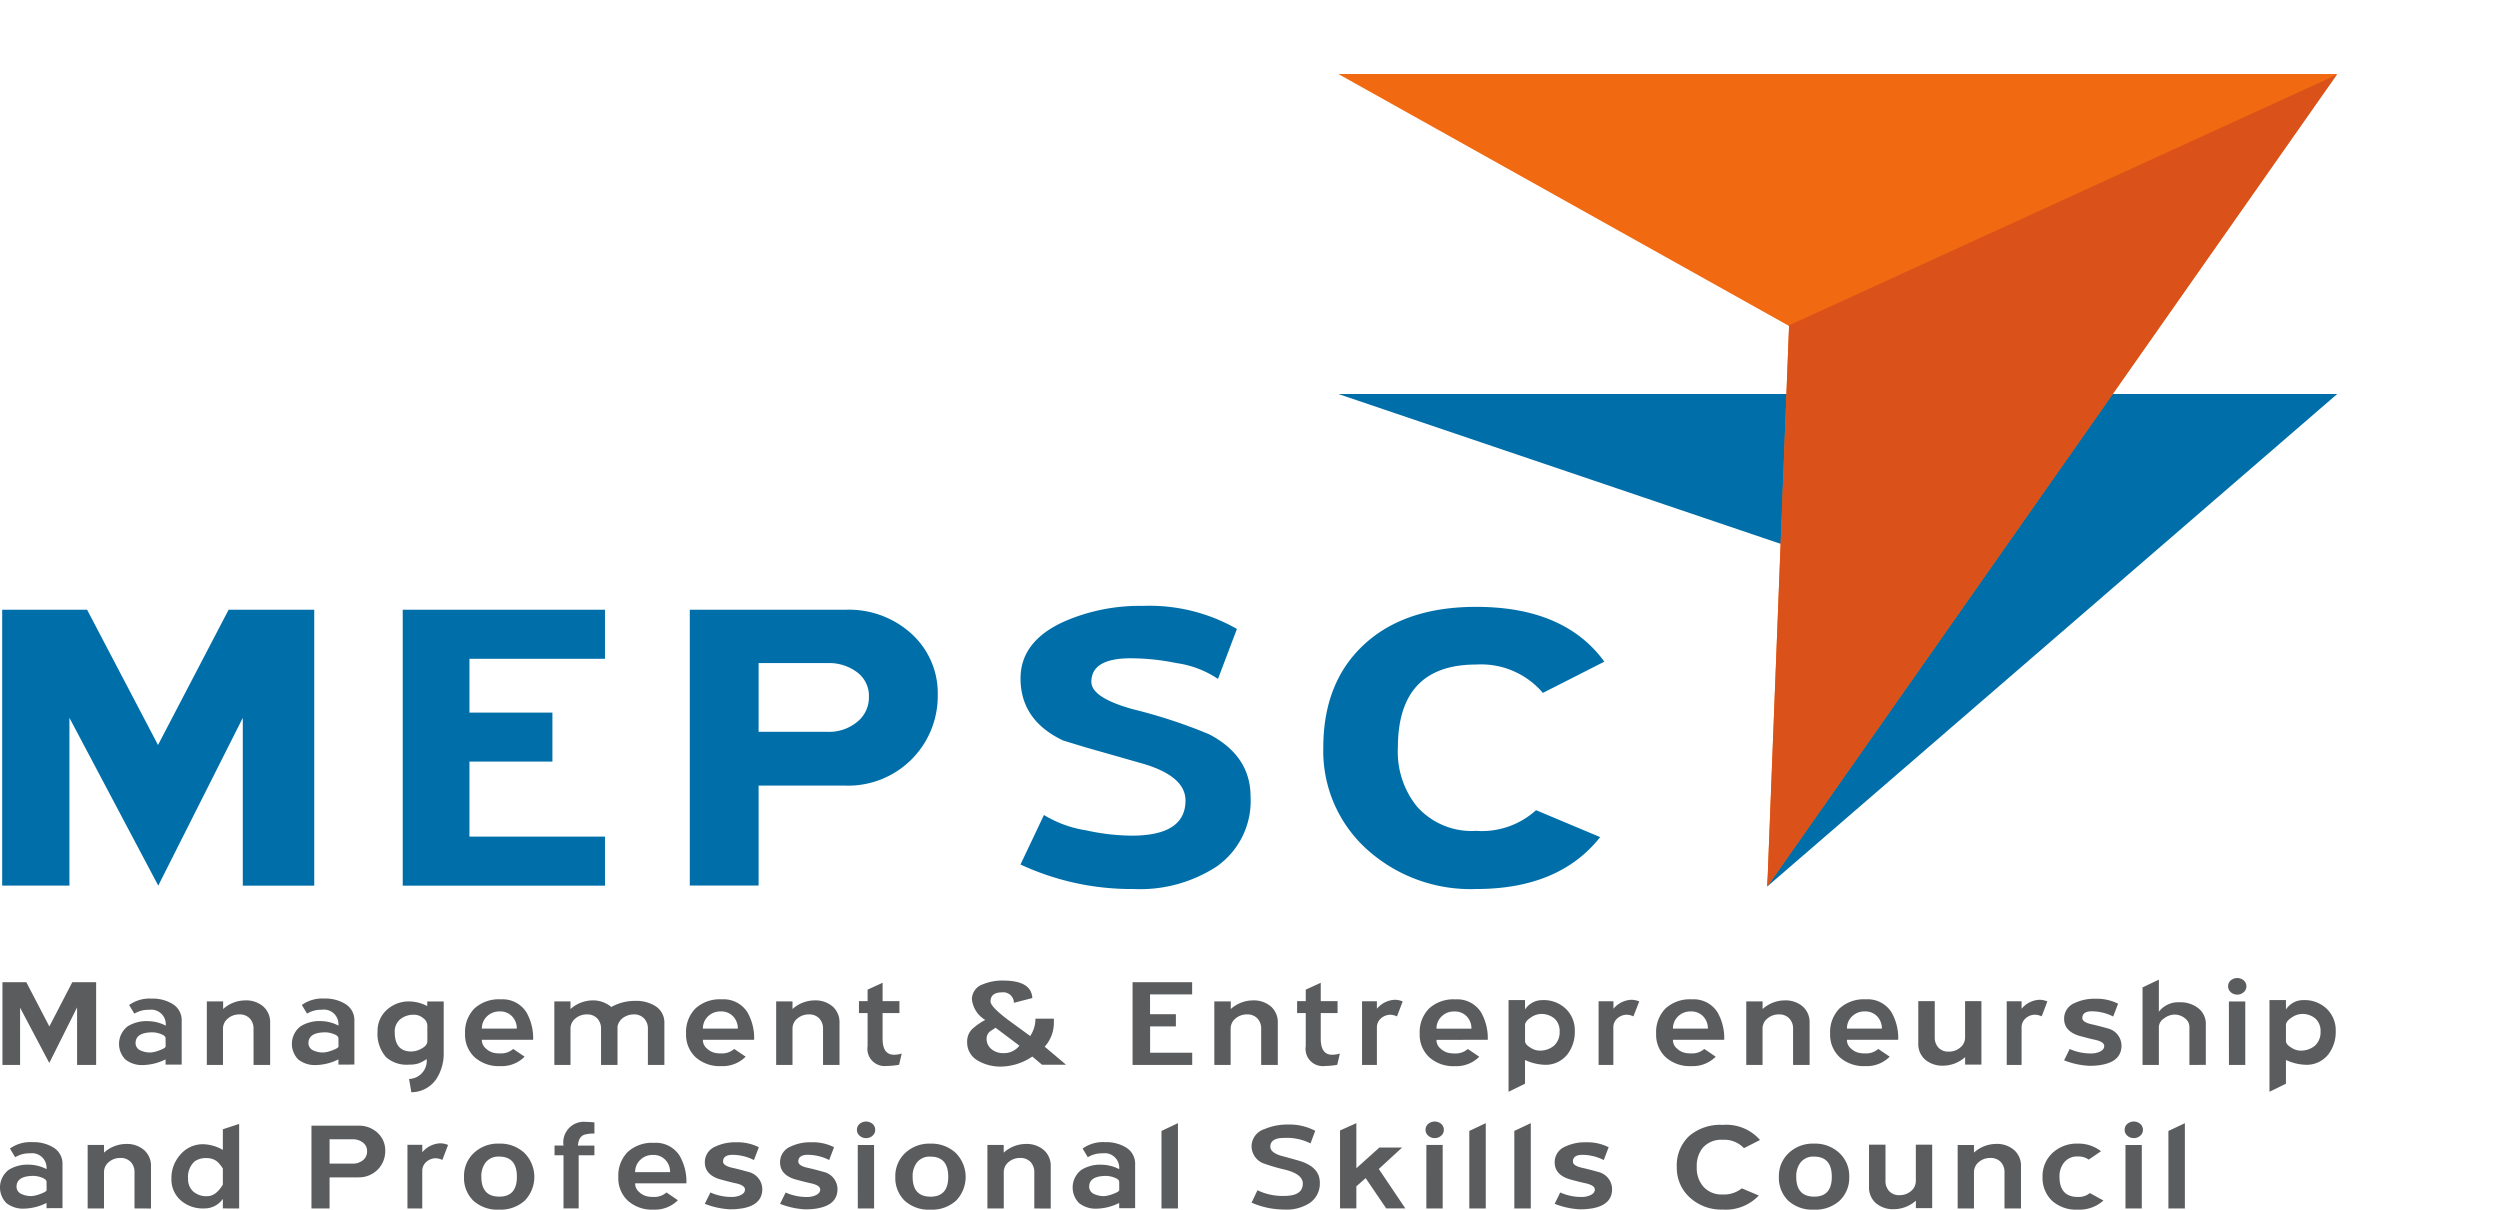 <svg id="Group_162370" data-name="Group 162370" xmlns="http://www.w3.org/2000/svg" xmlns:xlink="http://www.w3.org/1999/xlink" width="227.7" height="110.174" viewBox="0 0 227.7 110.174">
  <defs>
    <clipPath id="clip-path">
      <rect id="Rectangle_147733" data-name="Rectangle 147733" width="227.7" height="110.174" fill="none"/>
    </clipPath>
    <clipPath id="clip-path-2">
      <path id="Path_83164" data-name="Path 83164" d="M52.121,3.15,93.176,26.1,91.193,77.143,143.1,3.15Z" transform="translate(-52.121 -3.15)" fill="none"/>
    </clipPath>
  </defs>
  <g id="Group_162365" data-name="Group 162365" transform="translate(0 0)">
    <g id="Group_162364" data-name="Group 162364" clip-path="url(#clip-path)">
      <path id="Path_83159" data-name="Path 83159" d="M144.981,62.617a6.45,6.45,0,0,1-1.1.081,7.22,7.22,0,0,1-2.283-.5l.508-1.033a4.732,4.732,0,0,0,1.955.409,1.9,1.9,0,0,0,.76-.15c.29-.128.435-.3.435-.531,0-.246-.269-.43-.8-.558q-.417-.08-1.518-.381-1.337-.42-1.338-1.536a1.528,1.528,0,0,1,.952-1.429,4.147,4.147,0,0,1,1.9-.394,4.306,4.306,0,0,1,2.065.449l-.447,1.17a4.311,4.311,0,0,0-1.932-.477q-.877,0-.877.612,0,.382.847.571c.377.081.872.21,1.487.381a1.628,1.628,0,0,1,1.235,1.551q0,1.454-1.85,1.767m-7.056,0V55.559l1.5-.708v7.767Zm-4.1,0V55.559l1.5-.708v7.767Zm-3.91-5.782H131.4v5.782h-1.487Zm.758-.625a.855.855,0,0,1-.587-.218.682.682,0,0,1-.246-.531.707.707,0,0,1,.239-.543.921.921,0,0,1,1.19,0,.705.705,0,0,1,.236.543.687.687,0,0,1-.243.531.857.857,0,0,1-.589.218m-4.415,6.406-1.873-2.76-.847.747v2.013h-1.487v-7.1l1.487-.668v4.108l2.1-1.889h2.07l-2.126,1.956,2.418,3.593Zm-9.24.1a7.4,7.4,0,0,1-3.024-.627l.538-1.128a5.272,5.272,0,0,0,2.444.516c1.123,0,1.686-.377,1.686-1.128q0-.844-1.576-1.252a17.747,17.747,0,0,1-2.051-.6,1.691,1.691,0,0,1-1.041-1.6,1.664,1.664,0,0,1,1.188-1.511,5.216,5.216,0,0,1,2.126-.409,4.953,4.953,0,0,1,2.484.571l-.43,1.145a4.819,4.819,0,0,0-2.395-.5q-1.263,0-1.263.8c0,.364.346.644,1.041.845q.519.135,1.532.422,1.929.555,1.932,1.986a2.135,2.135,0,0,1-.94,1.889,3.875,3.875,0,0,1-2.25.586m-11.23-.1V55.559l1.5-.708v7.767Zm-3.852-2.42c0-.165-.159-.3-.479-.409a2.166,2.166,0,0,0-.7-.137q-1.554,0-1.555.993a.723.723,0,0,0,.479.668,2.084,2.084,0,0,0,.9.178,2.823,2.823,0,0,0,.8-.2q.561-.2.561-.359Zm0,2.394v-.477a4.811,4.811,0,0,1-2.023.518,2.458,2.458,0,0,1-1.628-.5,2.023,2.023,0,0,1,.2-3.028,3.252,3.252,0,0,1,1.859-.475,3.553,3.553,0,0,1,1.59.407,1.325,1.325,0,0,0-1.515-1.442,2.433,2.433,0,0,0-1.34.355l-.475-.79a3.178,3.178,0,0,1,2.037-.584,3.483,3.483,0,0,1,1.9.475,1.72,1.72,0,0,1,.847,1.551v3.986Zm-7.732.026V59.327a1.331,1.331,0,0,0-.341-.939,1.237,1.237,0,0,0-.952-.366,1.564,1.564,0,0,0-1.048.372,1.18,1.18,0,0,0-.44.933v3.291H89.933V56.836h1.485v.7a3.026,3.026,0,0,1,2.009-.79,2.38,2.38,0,0,1,1.649.558,1.9,1.9,0,0,1,.624,1.5v3.822ZM84.744,57.9a1.46,1.46,0,0,0-1.249.558,2.062,2.062,0,0,0-.372,1.28q0,1.807,1.635,1.808,1.607,0,1.607-1.808,0-1.839-1.621-1.838m0,4.829a3.244,3.244,0,0,1-2.348-.815,2.9,2.9,0,0,1-.849-2.191,2.851,2.851,0,0,1,.893-2.148,3.185,3.185,0,0,1,2.3-.858,3.233,3.233,0,0,1,2.313.852,3.1,3.1,0,0,1,.028,4.337,3.26,3.26,0,0,1-2.341.824m-6.616-5.891h1.487v5.782H78.128Zm.758-.625a.855.855,0,0,1-.587-.218.682.682,0,0,1-.246-.531.707.707,0,0,1,.239-.543.921.921,0,0,1,1.19,0,.713.713,0,0,1,.236.543.682.682,0,0,1-.246.531.847.847,0,0,1-.587.218m-4.45,6.406a6.45,6.45,0,0,1-1.1.081,7.22,7.22,0,0,1-2.283-.5l.507-1.033a4.74,4.74,0,0,0,1.955.409,1.916,1.916,0,0,0,.762-.15c.288-.128.433-.3.433-.531,0-.246-.269-.43-.8-.558q-.417-.08-1.518-.381-1.337-.42-1.338-1.536A1.528,1.528,0,0,1,72,56.986a4.154,4.154,0,0,1,1.9-.394,4.306,4.306,0,0,1,2.065.449l-.444,1.17a4.328,4.328,0,0,0-1.934-.477q-.877,0-.877.612,0,.382.847.571c.377.081.872.21,1.487.381a1.628,1.628,0,0,1,1.235,1.551q0,1.454-1.85,1.767m-6.852,0a6.5,6.5,0,0,1-1.1.081,7.22,7.22,0,0,1-2.283-.5l.51-1.033a4.724,4.724,0,0,0,1.955.409,1.913,1.913,0,0,0,.76-.15c.29-.128.433-.3.433-.531,0-.246-.267-.43-.8-.558q-.417-.08-1.515-.381-1.34-.42-1.34-1.536a1.528,1.528,0,0,1,.952-1.429,4.161,4.161,0,0,1,1.9-.394,4.316,4.316,0,0,1,2.067.449l-.447,1.17a4.328,4.328,0,0,0-1.934-.477q-.877,0-.877.612,0,.382.849.571c.377.081.872.21,1.485.381A1.628,1.628,0,0,1,69.43,60.85q0,1.454-1.848,1.767m-8.106-4.87a1.592,1.592,0,0,0-1.169.456,1.512,1.512,0,0,0-.458,1.108H61.03a1.575,1.575,0,0,0-.421-1.108,1.472,1.472,0,0,0-1.132-.456m-1.628,2.585a1.012,1.012,0,0,0,.365.79,1.565,1.565,0,0,0,.87.422,3.136,3.136,0,0,0,.444.028,1.671,1.671,0,0,0,1.174-.409l1.041.708a2.945,2.945,0,0,1-2.215.856,3.3,3.3,0,0,1-2.341-.809,2.8,2.8,0,0,1-.87-2.157,3.064,3.064,0,0,1,.847-2.279,3.291,3.291,0,0,1,2.409-.837,2.555,2.555,0,0,1,2.334,1.185,4.694,4.694,0,0,1,.61,2.5Zm-5.143-2.557v4.842H51.324V57.775h-.816v-.884h.816a1.877,1.877,0,0,1,2.1-2.15,6.74,6.74,0,0,1,.716.043V55.8a2.972,2.972,0,0,0-.907.1q-.537.189-.594.993h1.5v.884Zm-7.243.122a1.46,1.46,0,0,0-1.249.558,2.062,2.062,0,0,0-.372,1.28q0,1.807,1.637,1.808,1.6,0,1.6-1.808,0-1.839-1.621-1.838m0,4.829a3.244,3.244,0,0,1-2.348-.815,2.9,2.9,0,0,1-.847-2.191,2.858,2.858,0,0,1,.891-2.148,3.188,3.188,0,0,1,2.3-.858,3.233,3.233,0,0,1,2.313.852,3.1,3.1,0,0,1,.03,4.337,3.265,3.265,0,0,1-2.343.824M40.291,58.2a1.607,1.607,0,0,0-.566-.15,1.281,1.281,0,0,0-.9.334,1.071,1.071,0,0,0-.365.824v3.413H37.11V56.823h1.352v.68a2.253,2.253,0,0,1,1.59-.815,1.822,1.822,0,0,1,.758.148ZM32.129,56.32H30.017v2.217h2.112a1.414,1.414,0,0,0,.928-.312,1.011,1.011,0,0,0,.379-.817.954.954,0,0,0-.379-.787,1.441,1.441,0,0,0-.928-.3m.505,3.468H30.017v2.829H28.368V55.081h4.266a2.457,2.457,0,0,1,1.761.655,2.149,2.149,0,0,1,.692,1.63,2.382,2.382,0,0,1-.669,1.7,2.408,2.408,0,0,1-1.784.721m-12.336-.8a2.943,2.943,0,0,0-.536-.653,1.507,1.507,0,0,0-.893-.3,1.811,1.811,0,0,0-1.144.3,1.9,1.9,0,0,0-.594,1.577,1.5,1.5,0,0,0,.468,1.164,1.814,1.814,0,0,0,1.27.428q.8,0,1.429-1.061Zm0,3.631v-.871a2.029,2.029,0,0,1-1.726.871,3.027,3.027,0,0,1-2.133-.755,2.525,2.525,0,0,1-.826-1.951,3.172,3.172,0,0,1,.774-2.148,2.674,2.674,0,0,1,2.154-.993,3.79,3.79,0,0,1,1.756.516V55.409l1.485-.49v7.7Zm-8.047,0V59.327a1.321,1.321,0,0,0-.341-.939,1.237,1.237,0,0,0-.952-.366,1.569,1.569,0,0,0-1.048.372,1.177,1.177,0,0,0-.437.933v3.291H7.984V56.836H9.472v.7a3.016,3.016,0,0,1,2.007-.79,2.38,2.38,0,0,1,1.649.558,1.9,1.9,0,0,1,.624,1.5v3.822ZM4.238,60.2c0-.165-.159-.3-.479-.409a2.179,2.179,0,0,0-.7-.137c-1.034,0-1.553.332-1.553.993a.723.723,0,0,0,.479.668,2.084,2.084,0,0,0,.9.178,2.823,2.823,0,0,0,.8-.2q.561-.2.561-.359Zm0,2.394v-.477a4.812,4.812,0,0,1-2.023.518,2.458,2.458,0,0,1-1.628-.5,2.023,2.023,0,0,1,.2-3.028,3.252,3.252,0,0,1,1.859-.475,3.553,3.553,0,0,1,1.59.407A1.326,1.326,0,0,0,2.72,57.6a2.43,2.43,0,0,0-1.338.355l-.475-.79a3.174,3.174,0,0,1,2.037-.584,3.469,3.469,0,0,1,1.9.475,1.717,1.717,0,0,1,.849,1.551v3.986ZM209.615,44.907a1.69,1.69,0,0,0-.907.336c-.337.223-.505.451-.505.689v1.434c0,.2.154.4.461.586a1.577,1.577,0,0,0,.8.289,1.975,1.975,0,0,0,1.392-.458,1.644,1.644,0,0,0,.5-1.277,1.519,1.519,0,0,0-.461-1.175,1.823,1.823,0,0,0-1.279-.424m.358,4.626a4.57,4.57,0,0,1-1.77-.436V51.26l-1.5.734V43.642h1.5V44.5a1.871,1.871,0,0,1,1.59-.856,2.911,2.911,0,0,1,2.135.8,2.708,2.708,0,0,1,.809,2.011,3.358,3.358,0,0,1-.669,2.127,2.53,2.53,0,0,1-2.1.954m-6.96-5.769H204.5v5.781h-1.487Zm.76-.625a.847.847,0,0,1-.587-.218.682.682,0,0,1-.246-.531.71.71,0,0,1,.236-.543.921.921,0,0,1,1.19,0,.7.7,0,0,1,.239.543.682.682,0,0,1-.246.531.855.855,0,0,1-.587.218m-4.357,6.406V46.077a.97.97,0,0,0-.423-.79,1.485,1.485,0,0,0-.931-.325,1.6,1.6,0,0,0-.95.347.967.967,0,0,0-.477.768v3.468h-1.487V42.487l1.487-.708V44.7a2.225,2.225,0,0,1,1.9-.858,2.628,2.628,0,0,1,1.7.546,1.8,1.8,0,0,1,.676,1.483v3.672Zm-8.033,0a6.725,6.725,0,0,1-1.1.081,7.208,7.208,0,0,1-2.28-.5l.507-1.033a4.723,4.723,0,0,0,1.955.407,1.9,1.9,0,0,0,.76-.148c.29-.128.433-.3.433-.531,0-.246-.267-.432-.8-.558-.276-.054-.783-.182-1.515-.381Q188,46.459,188,45.344a1.524,1.524,0,0,1,.949-1.429,4.161,4.161,0,0,1,1.9-.394,4.31,4.31,0,0,1,2.067.449l-.447,1.168a4.344,4.344,0,0,0-1.932-.475q-.877,0-.877.612c0,.252.281.445.847.571q.565.122,1.487.381a1.628,1.628,0,0,1,1.232,1.551q0,1.454-1.848,1.767m-5.421-4.421a1.573,1.573,0,0,0-.566-.15,1.277,1.277,0,0,0-.9.334,1.07,1.07,0,0,0-.365.822v3.415h-1.354V43.752h1.354v.68a2.244,2.244,0,0,1,1.59-.817,1.822,1.822,0,0,1,.758.15Zm-6.974,4.393v-.68a3.036,3.036,0,0,1-1.993.777,2.4,2.4,0,0,1-1.649-.552,1.882,1.882,0,0,1-.624-1.489V43.737h1.5V47.03a1.337,1.337,0,0,0,.334.939,1.212,1.212,0,0,0,.942.366,1.561,1.561,0,0,0,1.05-.374,1.17,1.17,0,0,0,.437-.931V43.737h1.487v5.782Zm-9.135-4.842a1.589,1.589,0,0,0-1.169.456,1.5,1.5,0,0,0-.458,1.108h3.181a1.575,1.575,0,0,0-.421-1.108,1.472,1.472,0,0,0-1.132-.456m-1.628,2.585a1,1,0,0,0,.362.79,1.565,1.565,0,0,0,.87.422,3.238,3.238,0,0,0,.447.026,1.669,1.669,0,0,0,1.174-.407l1.041.706a2.946,2.946,0,0,1-2.215.858,3.3,3.3,0,0,1-2.341-.809,2.807,2.807,0,0,1-.87-2.157,3.064,3.064,0,0,1,.847-2.279,3.282,3.282,0,0,1,2.409-.837,2.561,2.561,0,0,1,2.334,1.183,4.729,4.729,0,0,1,.61,2.5Zm-4.907,2.285V46.255a1.319,1.319,0,0,0-.344-.939,1.229,1.229,0,0,0-.949-.368,1.572,1.572,0,0,0-1.05.374,1.177,1.177,0,0,0-.437.933v3.291H159.05V43.764h1.487v.693a3.033,3.033,0,0,1,2.007-.787,2.392,2.392,0,0,1,1.651.556,1.909,1.909,0,0,1,.624,1.5v3.822ZM154,44.676a1.592,1.592,0,0,0-1.169.456,1.512,1.512,0,0,0-.458,1.108h3.181a1.575,1.575,0,0,0-.421-1.108A1.472,1.472,0,0,0,154,44.676m-1.628,2.585a1,1,0,0,0,.365.79,1.566,1.566,0,0,0,.868.422,3.238,3.238,0,0,0,.447.026,1.669,1.669,0,0,0,1.174-.407l1.041.706a2.946,2.946,0,0,1-2.215.858,3.3,3.3,0,0,1-2.341-.809,2.807,2.807,0,0,1-.87-2.157,3.064,3.064,0,0,1,.847-2.279,3.282,3.282,0,0,1,2.409-.837,2.558,2.558,0,0,1,2.334,1.183,4.707,4.707,0,0,1,.61,2.5Zm-3.6-2.135a1.552,1.552,0,0,0-.564-.15,1.283,1.283,0,0,0-.9.334,1.07,1.07,0,0,0-.365.822v3.415H145.6V43.752h1.352v.68a2.253,2.253,0,0,1,1.593-.817,1.822,1.822,0,0,1,.758.15Zm-8.459-.218a1.69,1.69,0,0,0-.907.336c-.337.223-.505.451-.505.689v1.434c0,.2.154.4.461.586a1.584,1.584,0,0,0,.8.289,1.973,1.973,0,0,0,1.389-.458,1.644,1.644,0,0,0,.5-1.277,1.519,1.519,0,0,0-.461-1.175,1.819,1.819,0,0,0-1.279-.424m.358,4.626a4.579,4.579,0,0,1-1.77-.436V51.26l-1.5.734V43.642h1.5V44.5a1.87,1.87,0,0,1,1.59-.856,2.907,2.907,0,0,1,2.135.8,2.7,2.7,0,0,1,.809,2.011,3.358,3.358,0,0,1-.669,2.127,2.53,2.53,0,0,1-2.1.954m-8.2-4.857a1.589,1.589,0,0,0-1.169.456,1.5,1.5,0,0,0-.458,1.108h3.181a1.575,1.575,0,0,0-.421-1.108,1.472,1.472,0,0,0-1.132-.456m-1.628,2.585a1,1,0,0,0,.363.79,1.565,1.565,0,0,0,.87.422,3.238,3.238,0,0,0,.447.026,1.669,1.669,0,0,0,1.174-.407l1.041.706a2.946,2.946,0,0,1-2.215.858,3.3,3.3,0,0,1-2.341-.809,2.807,2.807,0,0,1-.87-2.157,3.064,3.064,0,0,1,.847-2.279,3.282,3.282,0,0,1,2.409-.837,2.558,2.558,0,0,1,2.334,1.183,4.707,4.707,0,0,1,.61,2.5Zm-3.6-2.135a1.563,1.563,0,0,0-.564-.15,1.283,1.283,0,0,0-.9.334,1.07,1.07,0,0,0-.365.822v3.415h-1.352V43.752h1.352v.68a2.252,2.252,0,0,1,1.59-.817,1.84,1.84,0,0,1,.76.15Zm-5.442,4.408a6.705,6.705,0,0,1-1.113.107,1.568,1.568,0,0,1-1.754-1.8V44.826h-.788V43.737h.788V42.69l1.366-.625v1.671h1.532v1.089h-1.532v2.339c0,.971.348,1.457,1.041,1.457a2.6,2.6,0,0,0,.7-.109Zm-6.927.013V46.255a1.328,1.328,0,0,0-.341-.939,1.234,1.234,0,0,0-.952-.368,1.566,1.566,0,0,0-1.048.374,1.18,1.18,0,0,0-.44.933v3.291h-1.487V43.764H112.1v.693a3.033,3.033,0,0,1,2.007-.787,2.392,2.392,0,0,1,1.651.556,1.909,1.909,0,0,1,.624,1.5v3.822Zm-11.714,0V42.01h5.426v1.115h-3.835v1.8H107.1v1.115h-2.348v2.394h3.835v1.115ZM90.675,46.159l-.386.259a.841.841,0,0,0-.43.721,1.2,1.2,0,0,0,.437.965,1.641,1.641,0,0,0,1.094.368,1.758,1.758,0,0,0,1.457-.68Zm4.238,3.374-.891-.749a5.2,5.2,0,0,1-2.767.912,4.073,4.073,0,0,1-2.154-.518,1.894,1.894,0,0,1-1.013-1.727,1.6,1.6,0,0,1,.416-1.13,5.659,5.659,0,0,1,1.235-.871,2.476,2.476,0,0,1-1.218-1.9,1.443,1.443,0,0,1,1-1.346,4.589,4.589,0,0,1,1.857-.34q2.557,0,2.647,1.592l-1.679.434a.962.962,0,0,0-1.071-.952c-.7,0-1.057.278-1.057.83q0,.465,1.56,1.648l2.053,1.5a2.834,2.834,0,0,0,.477-1.579h1.679v.381a3.238,3.238,0,0,1-.837,2.168L97.1,49.533Zm-13.024,0a6.706,6.706,0,0,1-1.113.107,1.57,1.57,0,0,1-1.756-1.8V44.826h-.786V43.737h.786V42.69l1.368-.625v1.671h1.532v1.089H80.387v2.339c0,.971.348,1.457,1.041,1.457a2.6,2.6,0,0,0,.7-.109Zm-6.927.013V46.255a1.328,1.328,0,0,0-.341-.939,1.234,1.234,0,0,0-.952-.368,1.566,1.566,0,0,0-1.048.374,1.18,1.18,0,0,0-.44.933v3.291H70.693V43.764h1.487v.693a3.033,3.033,0,0,1,2.007-.787,2.392,2.392,0,0,1,1.651.556,1.909,1.909,0,0,1,.624,1.5v3.822Zm-9.315-4.87a1.592,1.592,0,0,0-1.169.456,1.511,1.511,0,0,0-.458,1.108H67.2a1.575,1.575,0,0,0-.421-1.108,1.465,1.465,0,0,0-1.132-.456m-1.628,2.585a1.012,1.012,0,0,0,.365.79,1.565,1.565,0,0,0,.87.422,3.2,3.2,0,0,0,.444.026,1.679,1.679,0,0,0,1.176-.407l1.041.706a2.951,2.951,0,0,1-2.217.858,3.3,3.3,0,0,1-2.341-.809,2.807,2.807,0,0,1-.87-2.157,3.056,3.056,0,0,1,.849-2.279,3.273,3.273,0,0,1,2.406-.837,2.562,2.562,0,0,1,2.336,1.183,4.729,4.729,0,0,1,.608,2.5Zm-5.009,2.285V46.255a1.319,1.319,0,0,0-.344-.939,1.229,1.229,0,0,0-.949-.368,1.622,1.622,0,0,0-.833.225,1.28,1.28,0,0,0-.552.593.884.884,0,0,0-.089.325v3.456h-1.5V46.255a1.328,1.328,0,0,0-.341-.939,1.234,1.234,0,0,0-.952-.368,1.566,1.566,0,0,0-1.048.374,1.18,1.18,0,0,0-.44.933v3.291H50.489V43.764H51.96v.693a3.071,3.071,0,0,1,2.009-.787,2.58,2.58,0,0,1,1.71.6,4.383,4.383,0,0,1,2.17-.556,3.263,3.263,0,0,1,1.843.475,1.745,1.745,0,0,1,.819,1.538v3.822Zm-13.492-4.87a1.6,1.6,0,0,0-1.172.456,1.512,1.512,0,0,0-.458,1.108H47.07a1.575,1.575,0,0,0-.421-1.108,1.472,1.472,0,0,0-1.132-.456m-1.63,2.585a1.012,1.012,0,0,0,.365.79,1.565,1.565,0,0,0,.87.422,3.238,3.238,0,0,0,.447.026,1.669,1.669,0,0,0,1.174-.407l1.041.706a2.946,2.946,0,0,1-2.215.858,3.3,3.3,0,0,1-2.341-.809,2.807,2.807,0,0,1-.87-2.157,3.055,3.055,0,0,1,.847-2.279,3.282,3.282,0,0,1,2.409-.837,2.561,2.561,0,0,1,2.334,1.183,4.751,4.751,0,0,1,.61,2.5Zm-4.965-1.305a.863.863,0,0,0-.386-.674,1.284,1.284,0,0,0-.8-.306,1.915,1.915,0,0,0-1.293.422,1.426,1.426,0,0,0-.491,1.143q0,1.781,1.5,1.782a1.936,1.936,0,0,0,.935-.259c.358-.19.536-.417.536-.68Zm-1.457,6.079-.208-1.209a1.66,1.66,0,0,0,1.607-1.81,4.13,4.13,0,0,1-.744.394,2.648,2.648,0,0,1-.847.109,2.822,2.822,0,0,1-2.112-.68,3.234,3.234,0,0,1-.774-2.339,2.579,2.579,0,0,1,.826-1.951,2.932,2.932,0,0,1,2.1-.783,3.616,3.616,0,0,1,1.6.422v-.422h1.5V48.39a4.257,4.257,0,0,1-.669,2.435,2.753,2.753,0,0,1-2.29,1.209m-6.63-4.911c0-.163-.159-.3-.479-.407a2.123,2.123,0,0,0-.7-.137c-1.034,0-1.553.332-1.553.993a.723.723,0,0,0,.479.668,2.085,2.085,0,0,0,.9.175,2.8,2.8,0,0,0,.8-.2q.561-.2.561-.359Zm0,2.394v-.475a4.806,4.806,0,0,1-2.023.516,2.446,2.446,0,0,1-1.628-.5,2.021,2.021,0,0,1,.2-3.026,3.252,3.252,0,0,1,1.859-.477,3.557,3.557,0,0,1,1.59.409,1.326,1.326,0,0,0-1.518-1.442,2.429,2.429,0,0,0-1.338.353l-.475-.787a3.179,3.179,0,0,1,2.037-.586,3.469,3.469,0,0,1,1.9.477,1.717,1.717,0,0,1,.849,1.551v3.984Zm-7.732.028V46.255a1.328,1.328,0,0,0-.341-.939,1.234,1.234,0,0,0-.952-.368,1.566,1.566,0,0,0-1.048.374,1.18,1.18,0,0,0-.44.933v3.291H18.838V43.764h1.485v.693a3.035,3.035,0,0,1,2.009-.787,2.39,2.39,0,0,1,1.649.556,1.909,1.909,0,0,1,.624,1.5v3.822Zm-8.012-2.422c0-.163-.159-.3-.479-.407a2.124,2.124,0,0,0-.7-.137q-1.554,0-1.553.993a.724.724,0,0,0,.477.668,2.1,2.1,0,0,0,.9.175,2.8,2.8,0,0,0,.8-.2q.561-.2.561-.359Zm0,2.394v-.475a4.806,4.806,0,0,1-2.023.516,2.438,2.438,0,0,1-1.628-.5,2.021,2.021,0,0,1,.2-3.026A3.249,3.249,0,0,1,13.5,45.56a3.566,3.566,0,0,1,1.593.409,1.326,1.326,0,0,0-1.518-1.442,2.429,2.429,0,0,0-1.338.353l-.475-.787a3.174,3.174,0,0,1,2.037-.586,3.475,3.475,0,0,1,1.9.477,1.717,1.717,0,0,1,.849,1.551v3.984Zm-8.059.028V44.308L4.49,49.368,1.829,44.336v5.21H.222V42.01H2.395l2.1,4.035L6.586,42.01h2.17v7.536Z" transform="translate(0 47.446)" fill="#5b5c5e"/>
      <path id="Path_83160" data-name="Path 83160" d="M110.074,55.655V48.6l1.5-.708v7.767Zm-3.91-5.779h1.487v5.782h-1.487Zm.758-.627a.855.855,0,0,1-.587-.218.679.679,0,0,1-.246-.531.707.707,0,0,1,.239-.543.918.918,0,0,1,1.188,0,.708.708,0,0,1,.239.543.679.679,0,0,1-.246.531.855.855,0,0,1-.587.218m-5.1,6.515a3.273,3.273,0,0,1-2.355-.815,2.889,2.889,0,0,1-.856-2.191,2.849,2.849,0,0,1,.9-2.148,3.213,3.213,0,0,1,2.311-.858,3.3,3.3,0,0,1,2.112.693l-1.116.764a1.656,1.656,0,0,0-1-.287,1.508,1.508,0,0,0-1.263.571,1.994,1.994,0,0,0-.4,1.28q0,1.836,1.682,1.836a1.62,1.62,0,0,0,1.085-.353l1.235.678a3.26,3.26,0,0,1-2.336.83m-6.675-.109V52.364a1.331,1.331,0,0,0-.341-.939,1.24,1.24,0,0,0-.952-.366,1.564,1.564,0,0,0-1.048.372,1.18,1.18,0,0,0-.44.933v3.291H90.88V49.876h1.485v.693a3.026,3.026,0,0,1,2.009-.79,2.381,2.381,0,0,1,1.649.558,1.9,1.9,0,0,1,.624,1.5v3.822Zm-8.073-.026v-.68a3.045,3.045,0,0,1-1.993.775,2.407,2.407,0,0,1-1.649-.55,1.889,1.889,0,0,1-.624-1.491V49.848h1.5v3.291a1.337,1.337,0,0,0,.334.939,1.214,1.214,0,0,0,.942.368,1.572,1.572,0,0,0,1.05-.374,1.177,1.177,0,0,0,.437-.933V49.848H88.56v5.781ZM77.8,50.935a1.46,1.46,0,0,0-1.249.558,2.062,2.062,0,0,0-.372,1.28q0,1.807,1.637,1.808,1.6,0,1.6-1.808,0-1.839-1.621-1.838m0,4.829a3.244,3.244,0,0,1-2.348-.815,2.9,2.9,0,0,1-.849-2.191,2.86,2.86,0,0,1,.893-2.148,3.189,3.189,0,0,1,2.3-.858,3.233,3.233,0,0,1,2.313.852,2.835,2.835,0,0,1,.9,2.155,2.876,2.876,0,0,1-.868,2.185,3.274,3.274,0,0,1-2.343.822m-6.378-5.6a2.437,2.437,0,0,0-1.932-.762,2.24,2.24,0,0,0-1.815.721,2.622,2.622,0,0,0-.55,1.767,2.567,2.567,0,0,0,.58,1.755,2.212,2.212,0,0,0,1.784.736,2.582,2.582,0,0,0,1.738-.558l1.548.653a4.125,4.125,0,0,1-3.286,1.28,4.224,4.224,0,0,1-3-1.1,3.619,3.619,0,0,1-1.183-2.762,3.659,3.659,0,0,1,1.109-2.822,4.342,4.342,0,0,1,3.071-1.027,4.07,4.07,0,0,1,3.4,1.374Z" transform="translate(87.424 54.409)" fill="#5b5c5e"/>
      <path id="Path_83161" data-name="Path 83161" d="M52.121,16.771H143.1L91.2,61.617l1.983-30.936Z" transform="translate(69.772 19.115)" fill="#006fa9" fill-rule="evenodd"/>
      <path id="Path_83162" data-name="Path 83162" d="M52.121,3.15H143.1L91.2,77.141,93.178,26.1Z" transform="translate(69.772 3.591)" fill="#f16a11" fill-rule="evenodd"/>
    </g>
  </g>
  <g id="Group_162367" data-name="Group 162367" transform="translate(121.894 6.74)">
    <g id="Group_162366" data-name="Group 162366" clip-path="url(#clip-path-2)">
      <path id="Path_83163" data-name="Path 83163" d="M67.185,32.293,137.763,0,69.687,88.509Z" transform="translate(-31.956 -6.739)" fill="#da521a" fill-rule="evenodd"/>
    </g>
  </g>
  <g id="Group_162369" data-name="Group 162369" transform="translate(0 0)">
    <g id="Group_162368" data-name="Group 162368" clip-path="url(#clip-path)">
      <path id="Path_83165" data-name="Path 83165" d="M54.988,51.084H36.566V25.955H54.988v4.466H42.644v4.9H50.2v4.466H42.644v6.83H54.988Zm-26.481,0H22V35.8l-7.7,15.28L6.21,35.8v15.28H.085V25.955H7.819l6.459,12.316,6.429-12.316h7.8Z" transform="translate(0.114 29.582)" fill="#006fa9"/>
      <path id="Path_83166" data-name="Path 83166" d="M110.163,30.87l-5.6,2.846a7.383,7.383,0,0,0-6.076-2.583q-7.128,0-7.131,7.572a7.932,7.932,0,0,0,1.724,5.341,6.648,6.648,0,0,0,5.407,2.234,7.343,7.343,0,0,0,5.454-1.883l5.84,2.452q-3.733,4.728-11.293,4.729a14.089,14.089,0,0,1-10-3.657,12.056,12.056,0,0,1-3.924-9.216q0-5.954,3.709-9.391t10.215-3.436q8.04,0,11.675,4.992M77.94,43.171A7.29,7.29,0,0,1,74.8,49.562a12.806,12.806,0,0,1-7.528,2.016,23.918,23.918,0,0,1-10.288-2.234l2.138-4.508a10.473,10.473,0,0,0,3.852,1.4,19.779,19.779,0,0,0,4.139.481q4.894,0,4.9-3.195,0-2.234-3.924-3.372l-5.215-1.487-2.011-.614q-3.873-1.839-3.875-5.647,0-3.37,3.924-5.165A17.158,17.158,0,0,1,68.13,25.79a16.044,16.044,0,0,1,8.567,2.1l-1.724,4.553A9.04,9.04,0,0,0,71.193,31a20.942,20.942,0,0,0-4.163-.437q-3.589,0-3.59,2.144,0,1.444,3.782,2.495a47.473,47.473,0,0,1,6.936,2.277q3.782,1.971,3.782,5.692m-34.76-9.107A2.676,2.676,0,0,0,42.1,31.833,4.213,4.213,0,0,0,39.448,31H33.132v6.261h6.317a4.012,4.012,0,0,0,2.654-.9,2.862,2.862,0,0,0,1.078-2.3m6.268-.131a8.159,8.159,0,0,1-8.375,8.231H33.132v9.1H26.864V26.141h14.21a8.451,8.451,0,0,1,6.006,2.21,7.314,7.314,0,0,1,2.369,5.583" transform="translate(35.962 29.394)" fill="#006fa9"/>
    </g>
  </g>
</svg>
